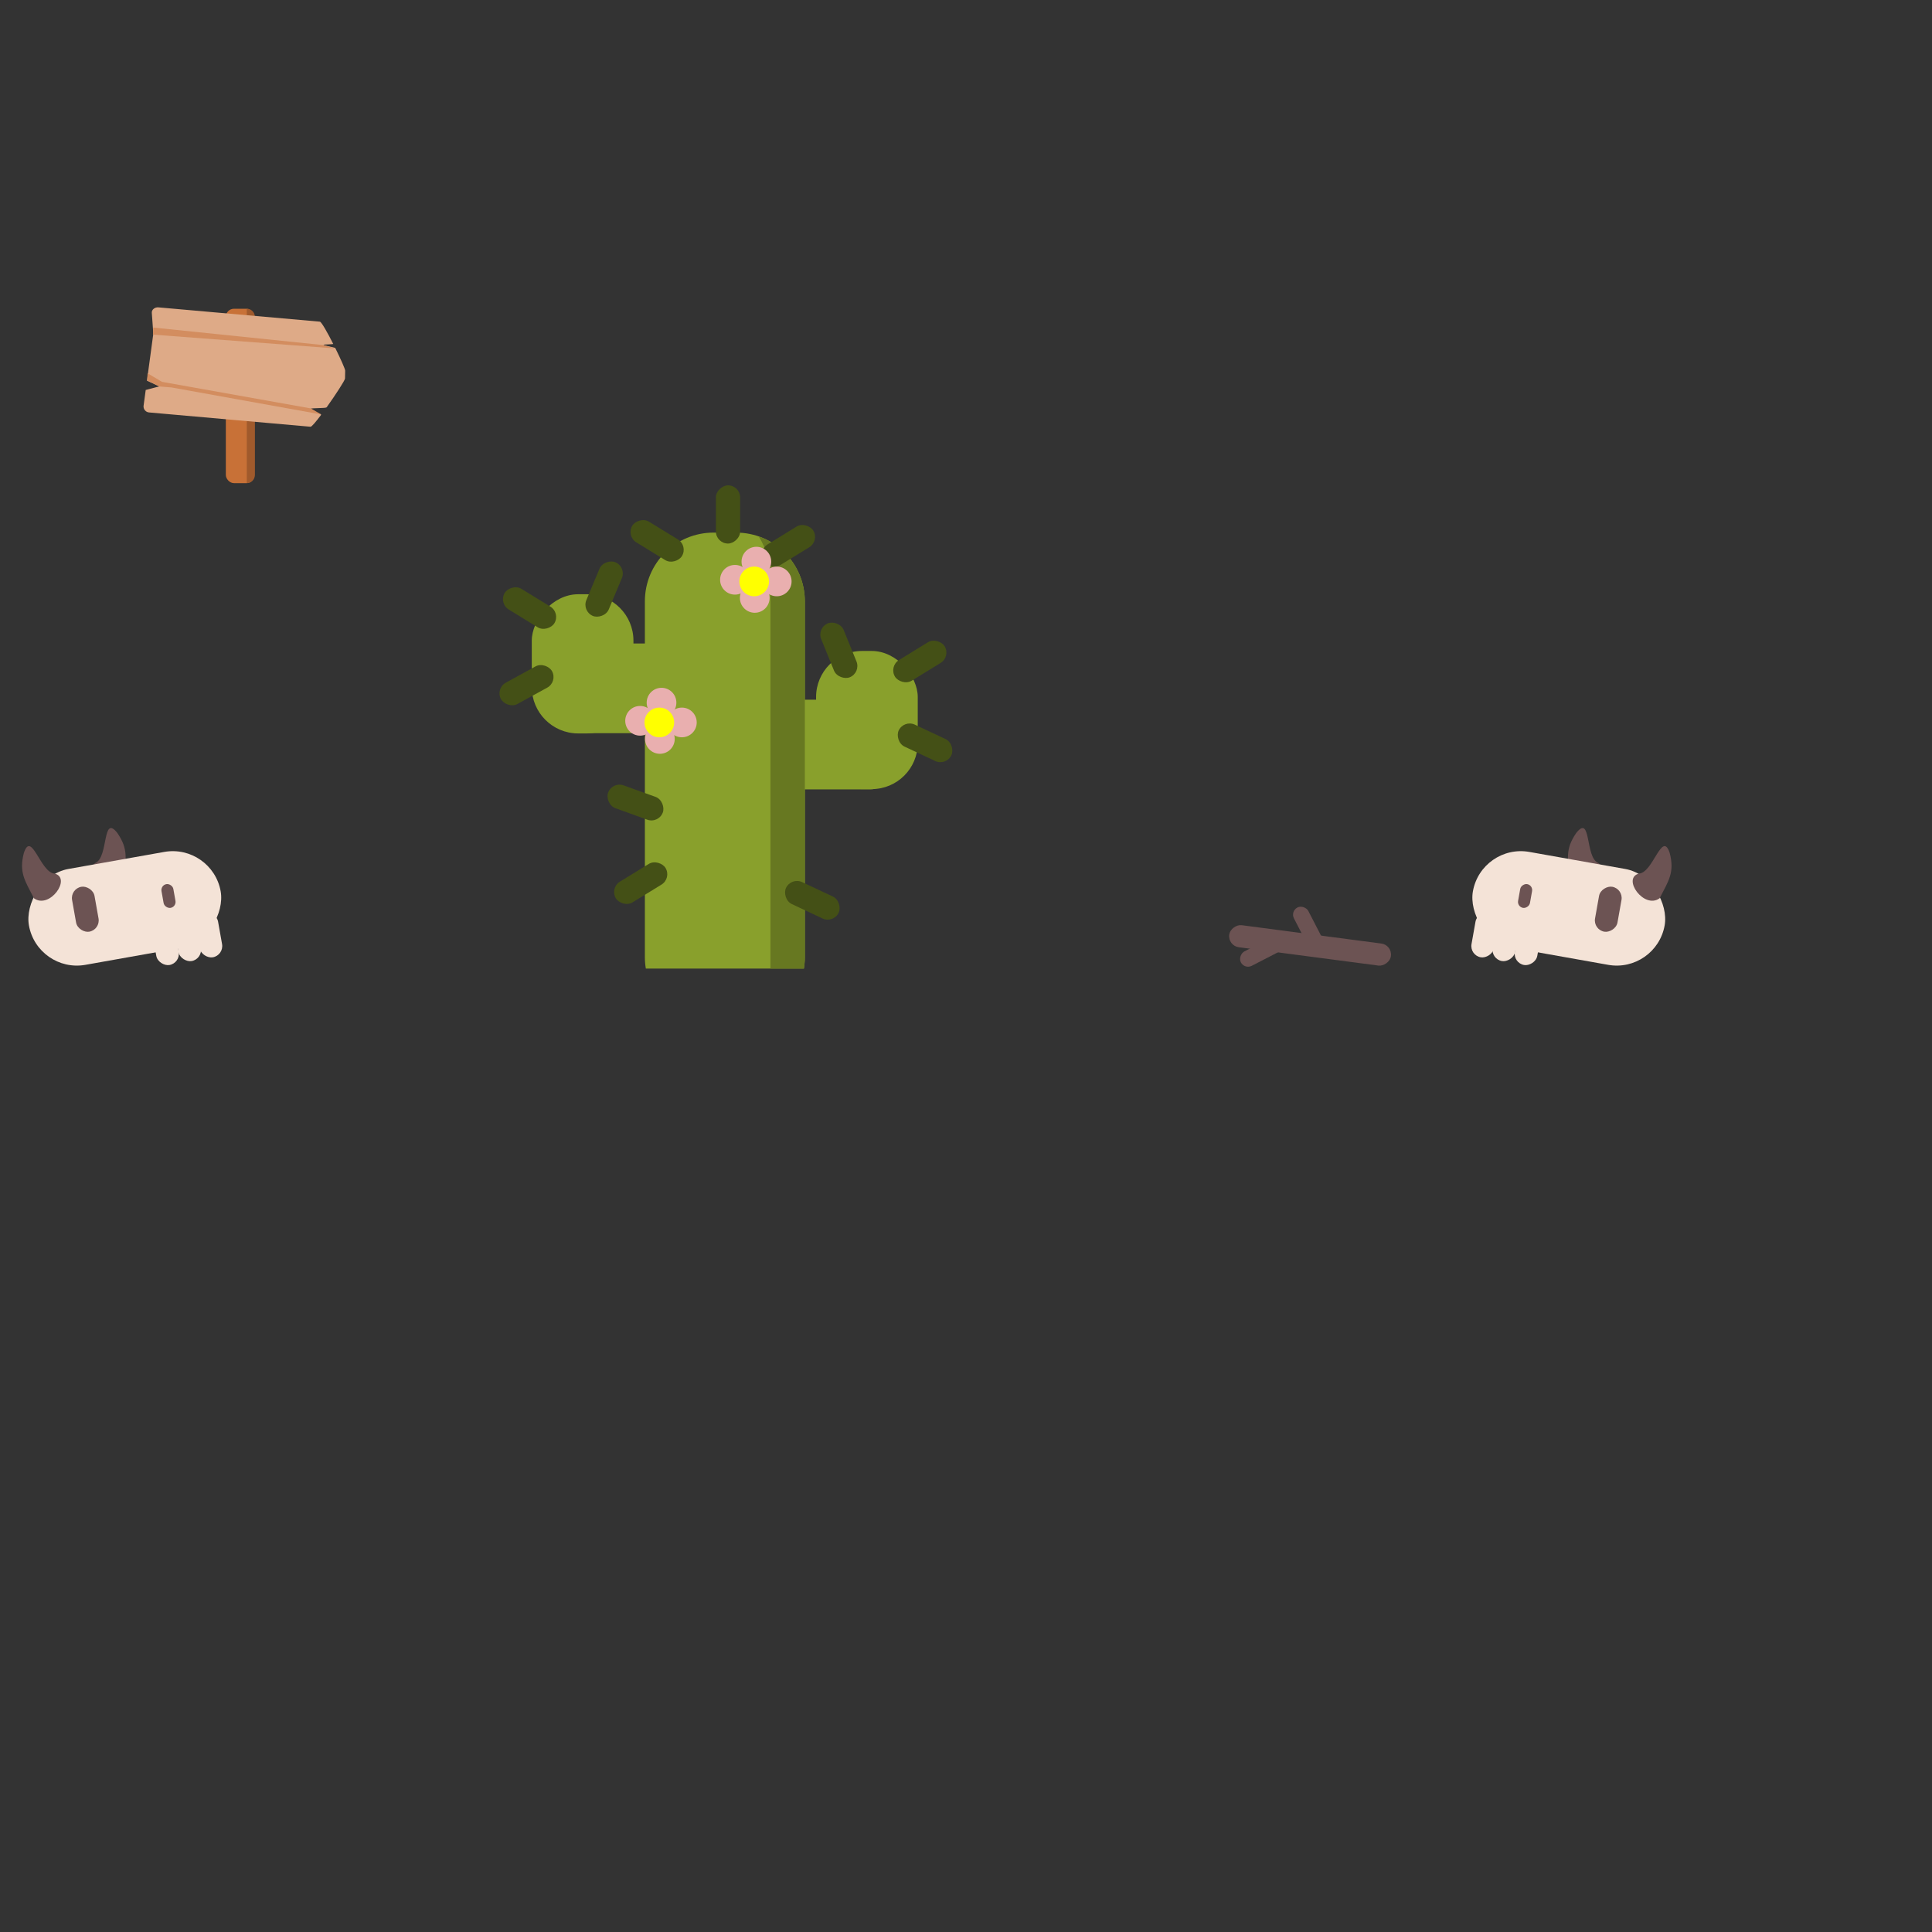 <?xml version="1.0" encoding="UTF-8" standalone="no"?>
<svg
   xmlns:dc="http://purl.org/dc/elements/1.1/"
   xmlns:cc="http://creativecommons.org/ns#"
   xmlns:rdf="http://www.w3.org/1999/02/22-rdf-syntax-ns#"
   xmlns:svg="http://www.w3.org/2000/svg"
   xmlns="http://www.w3.org/2000/svg"
   xmlns:sodipodi="http://sodipodi.sourceforge.net/DTD/sodipodi-0.dtd"
   xmlns:inkscape="http://www.inkscape.org/namespaces/inkscape"
   width="1024"
   height="1024"
   viewBox="0 0 270.933 270.933"
   version="1.1"
   id="svg3565"
   inkscape:version="1.0.1 (3bc2e813f5, 2020-09-07)"
   sodipodi:docname="декор локации пустыня.svg"
   inkscape:export-filename="C:\Users\Kolobok\Desktop\проекты\Рыцарь\knightframes.png"
   inkscape:export-xdpi="96.00001"
   inkscape:export-ydpi="96.00001">
  <rect x="0" y="0" width="270.933" height="270.933" fill="#333333" stroke="none"/>
  <title
     id="title4661">Тайл размером 256x256</title>
  <defs
     id="defs3559" />
  <sodipodi:namedview
     id="base"
     pagecolor="#ffffff"
     bordercolor="#666666"
     borderopacity="1.0"
     inkscape:pageopacity="0.0"
     inkscape:pageshadow="2"
     inkscape:zoom="0.98994949"
     inkscape:cx="600.05208"
     inkscape:cy="264.25294"
     inkscape:document-units="mm"
     inkscape:current-layer="layer1"
     showgrid="true"
     units="px"
     width="256px"
     inkscape:snap-global="false"
     inkscape:document-rotation="0"
     inkscape:window-width="1920"
     inkscape:window-height="1017"
     inkscape:window-x="-8"
     inkscape:window-y="-8"
     inkscape:window-maximized="1">
    <inkscape:grid
       type="xygrid"
       id="grid5244"
       units="px"
       spacingx="67.733"
       spacingy="67.733"
       empspacing="1" />
    <inkscape:grid
       type="xygrid"
       id="grid8949"
       color="#e33fff"
       opacity="0.125"
       empcolor="#e33fff"
       empopacity="0.251"
       units="px"
       spacingx="33.867"
       spacingy="33.867"
       empspacing="8" />
  </sodipodi:namedview>
  <g
     inkscape:label="Layer 1"
     inkscape:groupmode="layer"
     id="layer1"
     transform="translate(0,-26.067)">
    <rect
       style="opacity:0.997;fill:#c87137;fill-opacity:1;stroke-width:0.225"
       id="rect1401"
       width="4.009"
       height="24.455"
       x="31.671"
       y="69.364"
       ry="1.134" />
    <g
       id="g1256"
       transform="matrix(1.154,0,0,1.154,-15.7,-16.778)">
      <rect
         style="opacity:0.997;fill:#89a02c;fill-opacity:1;stroke-width:0.049"
         id="rect957"
         width="12.354"
         height="16.786"
         x="112.776"
         y="116.233"
         ry="5.595" />
      <path
         id="rect959"
         style="opacity:0.997;fill:#89a02c;fill-opacity:1;stroke-width:0.341"
         d="m 378.592,285.969 c -17.471,0 -31.535,14.064 -31.535,31.535 v 163.164 c 0,1.778 0.153,3.518 0.434,5.215 h 72.488 c 0.28,-1.696 0.434,-3.437 0.434,-5.215 V 317.504 c 0,-17.471 -14.064,-31.535 -31.535,-31.535 z"
         transform="matrix(0.265,0,0,0.265,0,26.067)" />
      <rect
         style="opacity:0.997;fill:#89a02c;fill-opacity:1;stroke-width:0.035"
         id="rect961"
         width="10.896"
         height="15.781"
         x="122.156"
         y="-121.615"
         ry="2.2"
         transform="rotate(90)" />
      <rect
         style="opacity:0.997;fill:#89a02c;fill-opacity:1;stroke-width:0.05"
         id="rect963"
         width="12.354"
         height="16.914"
         x="-90.581"
         y="109.34"
         ry="5.638"
         transform="scale(-1,1)" />
      <rect
         style="opacity:0.997;fill:#89a02c;fill-opacity:1;stroke-width:0.035"
         id="rect965"
         width="10.896"
         height="15.781"
         x="115.327"
         y="81.614"
         ry="2.2"
         transform="matrix(0,1,1,0,0,0)" />
      <rect
         style="opacity:0.997;fill:#445016;fill-opacity:1;stroke-width:0.071"
         id="rect967"
         width="7.074"
         height="2.948"
         x="6.653"
         y="141.388"
         ry="1.474"
         transform="rotate(-28.72)"
         inkscape:transform-center-x="1.813881"
         inkscape:transform-center-y="-1.7231889" />
      <path
         id="rect969"
         style="opacity:0.997;fill:#677821;fill-opacity:1;stroke-width:0.341"
         d="m 399.258,287.713 c 3.412,5.48 5.387,11.955 5.387,18.912 v 179.258 h 15.336 c 0.28,-1.696 0.432,-3.437 0.432,-5.215 V 317.504 c 0,-13.829 -8.816,-25.516 -21.154,-29.791 z"
         transform="matrix(0.265,0,0,0.265,0,26.067)" />
      <rect
         style="opacity:0.997;fill:#445016;fill-opacity:1;stroke-width:0.071"
         id="rect967-2"
         width="7.074"
         height="2.948"
         x="164.672"
         y="60.298"
         ry="1.474"
         transform="rotate(25.147)" />
      <rect
         style="opacity:0.997;fill:#445016;fill-opacity:1;stroke-width:0.071"
         id="rect967-7"
         width="7.074"
         height="2.948"
         x="127.565"
         y="94.405"
         ry="1.474"
         transform="rotate(19.82)" />
      <rect
         style="opacity:0.997;fill:#445016;fill-opacity:1;stroke-width:0.071"
         id="rect967-9"
         width="7.074"
         height="2.948"
         x="-1.199"
         y="169.478"
         ry="1.474"
         transform="rotate(-31.558)"
         inkscape:transform-center-x="-0.72555178"
         inkscape:transform-center-y="-1.179021" />
      <rect
         style="opacity:0.997;fill:#445016;fill-opacity:1;stroke-width:0.071"
         id="rect967-9-0"
         width="7.074"
         height="2.948"
         x="41.802"
         y="164.278"
         ry="1.474"
         transform="rotate(-31.558)"
         inkscape:transform-center-x="-0.72555551"
         inkscape:transform-center-y="-1.1790156" />
      <rect
         style="opacity:0.997;fill:#445016;fill-opacity:1;stroke-width:0.071"
         id="rect967-2-4"
         width="7.074"
         height="2.948"
         x="63.125"
         y="-123.731"
         ry="1.474"
         transform="rotate(112.723)" />
      <rect
         style="opacity:0.997;fill:#445016;fill-opacity:1;stroke-width:0.071"
         id="rect967-9-0-7"
         width="7.074"
         height="2.948"
         x="35.557"
         y="143.945"
         ry="1.474"
         transform="rotate(-31.558)"
         inkscape:transform-center-x="-0.72555321"
         inkscape:transform-center-y="-1.1790202" />
      <rect
         style="opacity:0.997;fill:#445016;fill-opacity:1;stroke-width:0.071"
         id="rect967-2-4-1"
         width="7.074"
         height="2.948"
         x="96.106"
         y="-103.548"
         ry="1.474"
         transform="rotate(90)" />
      <rect
         style="opacity:0.997;fill:#445016;fill-opacity:1;stroke-width:0.071"
         id="rect967-9-0-7-1"
         width="7.074"
         height="2.948"
         x="-137.032"
         y="37.303"
         ry="1.474"
         transform="matrix(-0.852,-0.523,-0.523,0.852,0,0)"
         inkscape:transform-center-x="0.72555839"
         inkscape:transform-center-y="-1.1790239" />
      <rect
         style="opacity:0.997;fill:#445016;fill-opacity:1;stroke-width:0.071"
         id="rect967-9-0-7-1-8"
         width="7.074"
         height="2.948"
         x="-154.712"
         y="-64.701"
         ry="1.474"
         transform="matrix(-0.377,-0.926,-0.926,0.377,0,0)"
         inkscape:transform-center-x="-0.11245559"
         inkscape:transform-center-y="-1.3798007" />
      <rect
         style="opacity:0.997;fill:#445016;fill-opacity:1;stroke-width:0.071"
         id="rect967-2-9"
         width="7.074"
         height="2.948"
         x="160.407"
         y="83.44"
         ry="1.474"
         transform="rotate(25.147)" />
      <rect
         style="opacity:0.997;fill:#445016;fill-opacity:1;stroke-width:0.071"
         id="rect967-9-0-8"
         width="7.074"
         height="2.948"
         x="121.015"
         y="-55.322"
         ry="1.474"
         transform="matrix(0.852,0.523,0.523,-0.852,0,0)"
         inkscape:transform-center-x="-0.72555911"
         inkscape:transform-center-y="1.1790273" />
      <g
         id="g1194"
         transform="translate(60.287,-5.481)">
        <circle
           style="opacity:0.997;fill:#e9afaf;fill-opacity:1;stroke-width:0.225"
           id="path1145"
           cx="45.235"
           cy="110.858"
           r="1.804" />
        <circle
           style="opacity:0.997;fill:#e9afaf;fill-opacity:1;stroke-width:0.225"
           id="path1145-4-0"
           cx="47.708"
           cy="113.263"
           r="1.804" />
        <circle
           style="opacity:0.997;fill:#e9afaf;fill-opacity:1;stroke-width:0.225"
           id="path1145-4-6"
           cx="42.629"
           cy="113.063"
           r="1.804" />
        <circle
           style="opacity:0.997;fill:#e9afaf;fill-opacity:1;stroke-width:0.225"
           id="path1145-4-5"
           cx="45.035"
           cy="115.268"
           r="1.804" />
        <circle
           style="opacity:0.997;fill:#ffff00;fill-opacity:1;stroke-width:0.225"
           id="path1145-4"
           cx="44.968"
           cy="113.263"
           r="1.804" />
      </g>
      <g
         id="g1194-1"
         transform="translate(48.759,11.656)">
        <circle
           style="opacity:0.997;fill:#e9afaf;fill-opacity:1;stroke-width:0.225"
           id="path1145-6"
           cx="45.235"
           cy="110.858"
           r="1.804" />
        <circle
           style="opacity:0.997;fill:#e9afaf;fill-opacity:1;stroke-width:0.225"
           id="path1145-4-0-9"
           cx="47.708"
           cy="113.263"
           r="1.804" />
        <circle
           style="opacity:0.997;fill:#e9afaf;fill-opacity:1;stroke-width:0.225"
           id="path1145-4-6-1"
           cx="42.629"
           cy="113.063"
           r="1.804" />
        <circle
           style="opacity:0.997;fill:#e9afaf;fill-opacity:1;stroke-width:0.225"
           id="path1145-4-5-0"
           cx="45.035"
           cy="115.268"
           r="1.804" />
        <circle
           style="opacity:0.997;fill:#ffff00;fill-opacity:1;stroke-width:0.225"
           id="path1145-4-9"
           cx="44.968"
           cy="113.263"
           r="1.804" />
      </g>
    </g>
    <g
       id="g1344"
       transform="matrix(0.748,0.133,-0.133,0.748,54.225,71.717)">
      <path
         id="path1334"
         style="opacity:0.997;fill:#6c5353;fill-opacity:1;stroke-width:0.024"
         d="m 232.958,62.318 c 2.479,2.57 7.532,-2.416 4.572,-3.811 -2.587,-0.581 -2.798,-8.708 -4.94,-4.747 -1.54,3.368 -0.718,5.04 0.368,8.558 z"
         sodipodi:nodetypes="cccc" />
      <rect
         style="opacity:0.997;fill:#f4e3d7;fill-opacity:1;stroke-width:0.101"
         id="rect1258"
         width="35.948"
         height="17.974"
         x="215.687"
         y="58.74"
         ry="8.987" />
      <rect
         style="opacity:0.997;fill:#f4e3d7;fill-opacity:1;stroke-width:0.024"
         id="rect1260"
         width="8.419"
         height="4.209"
         x="71.042"
         y="-221.348"
         ry="2.105"
         transform="rotate(90)" />
      <rect
         style="opacity:0.997;fill:#f4e3d7;fill-opacity:1;stroke-width:0.024"
         id="rect1262"
         width="8.419"
         height="4.209"
         x="71.042"
         y="-225.316"
         ry="2.105"
         transform="rotate(90)" />
      <rect
         style="opacity:0.997;fill:#f4e3d7;fill-opacity:1;stroke-width:0.024"
         id="rect1264"
         width="8.419"
         height="4.209"
         x="71.042"
         y="-229.474"
         ry="2.105"
         transform="rotate(90)" />
      <rect
         style="opacity:0.997;fill:#6c5353;fill-opacity:1;stroke-width:0.024"
         id="rect1264-2"
         width="8.419"
         height="4.209"
         x="62.395"
         y="-242.97"
         ry="2.105"
         transform="rotate(90)" />
      <path
         id="rect1264-2-3"
         style="opacity:0.997;fill:#6c5353;fill-opacity:1;stroke-width:0.024"
         transform="rotate(129.488)"
         d="m -110.298,-232.852 c 3.56,0.279 2.925,7.349 -0.034,5.952 -2.094,-1.627 -8.5,3.379 -6.805,-0.794 1.62,-3.33 3.433,-3.759 6.839,-5.158 z"
         sodipodi:nodetypes="cccc" />
      <rect
         style="opacity:0.997;fill:#6c5353;fill-opacity:1;stroke-width:0.012"
         id="rect1264-2-8"
         width="4.45"
         height="2.225"
         x="64.663"
         y="-226.434"
         ry="1.113"
         transform="rotate(90)" />
    </g>
    <g
       id="g1379"
       transform="translate(5.078)">
      <rect
         style="opacity:0.997;fill:#6c5353;fill-opacity:1;stroke-width:0.225"
         id="rect1348"
         width="3.118"
         height="22.868"
         x="-135.59"
         y="186.343"
         ry="1.559"
         transform="rotate(-82.518)" />
      <rect
         style="opacity:0.997;fill:#6c5353;fill-opacity:1;stroke-width:0.225"
         id="rect1350"
         width="2.268"
         height="7.276"
         x="219.398"
         y="-83.638"
         ry="1.134"
         transform="rotate(62.725)" />
      <rect
         style="opacity:0.997;fill:#6c5353;fill-opacity:1;stroke-width:0.225"
         id="rect1350-5"
         width="2.268"
         height="7.276"
         x="-88.072"
         y="-224.609"
         ry="1.134"
         transform="rotate(152.725)" />
    </g>
    <g
       id="g1397"
       transform="matrix(-0.748,0.133,0.133,0.748,183.272,71.717)">
      <path
         id="path1381"
         style="opacity:0.997;fill:#6c5353;fill-opacity:1;stroke-width:0.024"
         d="m 232.958,62.318 c 2.479,2.57 7.532,-2.416 4.572,-3.811 -2.587,-0.581 -2.798,-8.708 -4.94,-4.747 -1.54,3.368 -0.718,5.04 0.368,8.558 z"
         sodipodi:nodetypes="cccc" />
      <rect
         style="opacity:0.997;fill:#f4e3d7;fill-opacity:1;stroke-width:0.101"
         id="rect1383"
         width="35.948"
         height="17.974"
         x="215.687"
         y="58.74"
         ry="8.987" />
      <rect
         style="opacity:0.997;fill:#f4e3d7;fill-opacity:1;stroke-width:0.024"
         id="rect1385"
         width="8.419"
         height="4.209"
         x="71.042"
         y="-221.348"
         ry="2.105"
         transform="rotate(90)" />
      <rect
         style="opacity:0.997;fill:#f4e3d7;fill-opacity:1;stroke-width:0.024"
         id="rect1387"
         width="8.419"
         height="4.209"
         x="71.042"
         y="-225.316"
         ry="2.105"
         transform="rotate(90)" />
      <rect
         style="opacity:0.997;fill:#f4e3d7;fill-opacity:1;stroke-width:0.024"
         id="rect1389"
         width="8.419"
         height="4.209"
         x="71.042"
         y="-229.474"
         ry="2.105"
         transform="rotate(90)" />
      <rect
         style="opacity:0.997;fill:#6c5353;fill-opacity:1;stroke-width:0.024"
         id="rect1391"
         width="8.419"
         height="4.209"
         x="62.395"
         y="-242.97"
         ry="2.105"
         transform="rotate(90)" />
      <path
         id="path1393"
         style="opacity:0.997;fill:#6c5353;fill-opacity:1;stroke-width:0.024"
         transform="rotate(129.488)"
         d="m -110.298,-232.852 c 3.56,0.279 2.925,7.349 -0.034,5.952 -2.094,-1.627 -8.5,3.379 -6.805,-0.794 1.62,-3.33 3.433,-3.759 6.839,-5.158 z"
         sodipodi:nodetypes="cccc" />
      <rect
         style="opacity:0.997;fill:#6c5353;fill-opacity:1;stroke-width:0.012"
         id="rect1395"
         width="4.45"
         height="2.225"
         x="64.663"
         y="-226.434"
         ry="1.113"
         transform="rotate(90)" />
    </g>
    <path
       id="rect1421"
       style="opacity:0.997;fill:#a05a2c;fill-opacity:1;stroke-width:0.225"
       d="M 34.606,69.364 V 93.82 c 0.628,0 1.134,-0.506 1.134,-1.134 V 70.498 c 0,-0.628 -0.506,-1.134 -1.134,-1.134 z" />
    <path
       id="rect1399"
       style="opacity:0.997;fill:#deaa87;fill-opacity:1;stroke-width:0.167"
       transform="rotate(5.062)"
       d="m 28.218,66.941 h 22.739 c 0.226,0 1.194,1.416 2.138,2.932 0.058,0.093 -1.392,0.177 -1.334,0.27 0.059,0.096 1.625,0.201 1.684,0.297 0.875,1.436 1.643,2.815 1.657,3.028 l 0.075,1.101 c 0.017,0.255 -1.106,2.373 -2.204,4.241 -0.116,0.197 -2.165,0.254 -2.279,0.443 -0.116,0.193 1.702,0.518 1.591,0.697 -0.637,1.025 -1.17,1.784 -1.327,1.784 H 28.218 c -0.467,0 -0.842,-0.376 -0.842,-0.842 l 0.104,-2.254 1.865,-0.676 -1.805,-0.636 0.306,-6.638 -0.47,-2.905 c -0.075,-0.461 0.376,-0.842 0.842,-0.842 z"
       sodipodi:nodetypes="sssssssssssssccccss" />
    <path
       style="fill:#d38d5f;stroke:none;stroke-width:0.265px;stroke-linecap:butt;stroke-linejoin:miter;stroke-opacity:1"
       d="m 20.647,79.409 0.047,-0.992 2.026,1.198 20.889,3.731 1.407,0.834 -20.967,-3.779 -1.748,-0.142 z"
       id="path1404"
       sodipodi:nodetypes="cccccccc" />
    <path
       style="fill:#d38d5f;stroke:none;stroke-width:0.265px;stroke-linecap:butt;stroke-linejoin:miter;stroke-opacity:1"
       d="m 21.45,72.993 0.047,-0.992 23.812,2.457 1.701,0.472 z"
       id="path1404-7"
       sodipodi:nodetypes="ccccc" />
  </g>
</svg>
